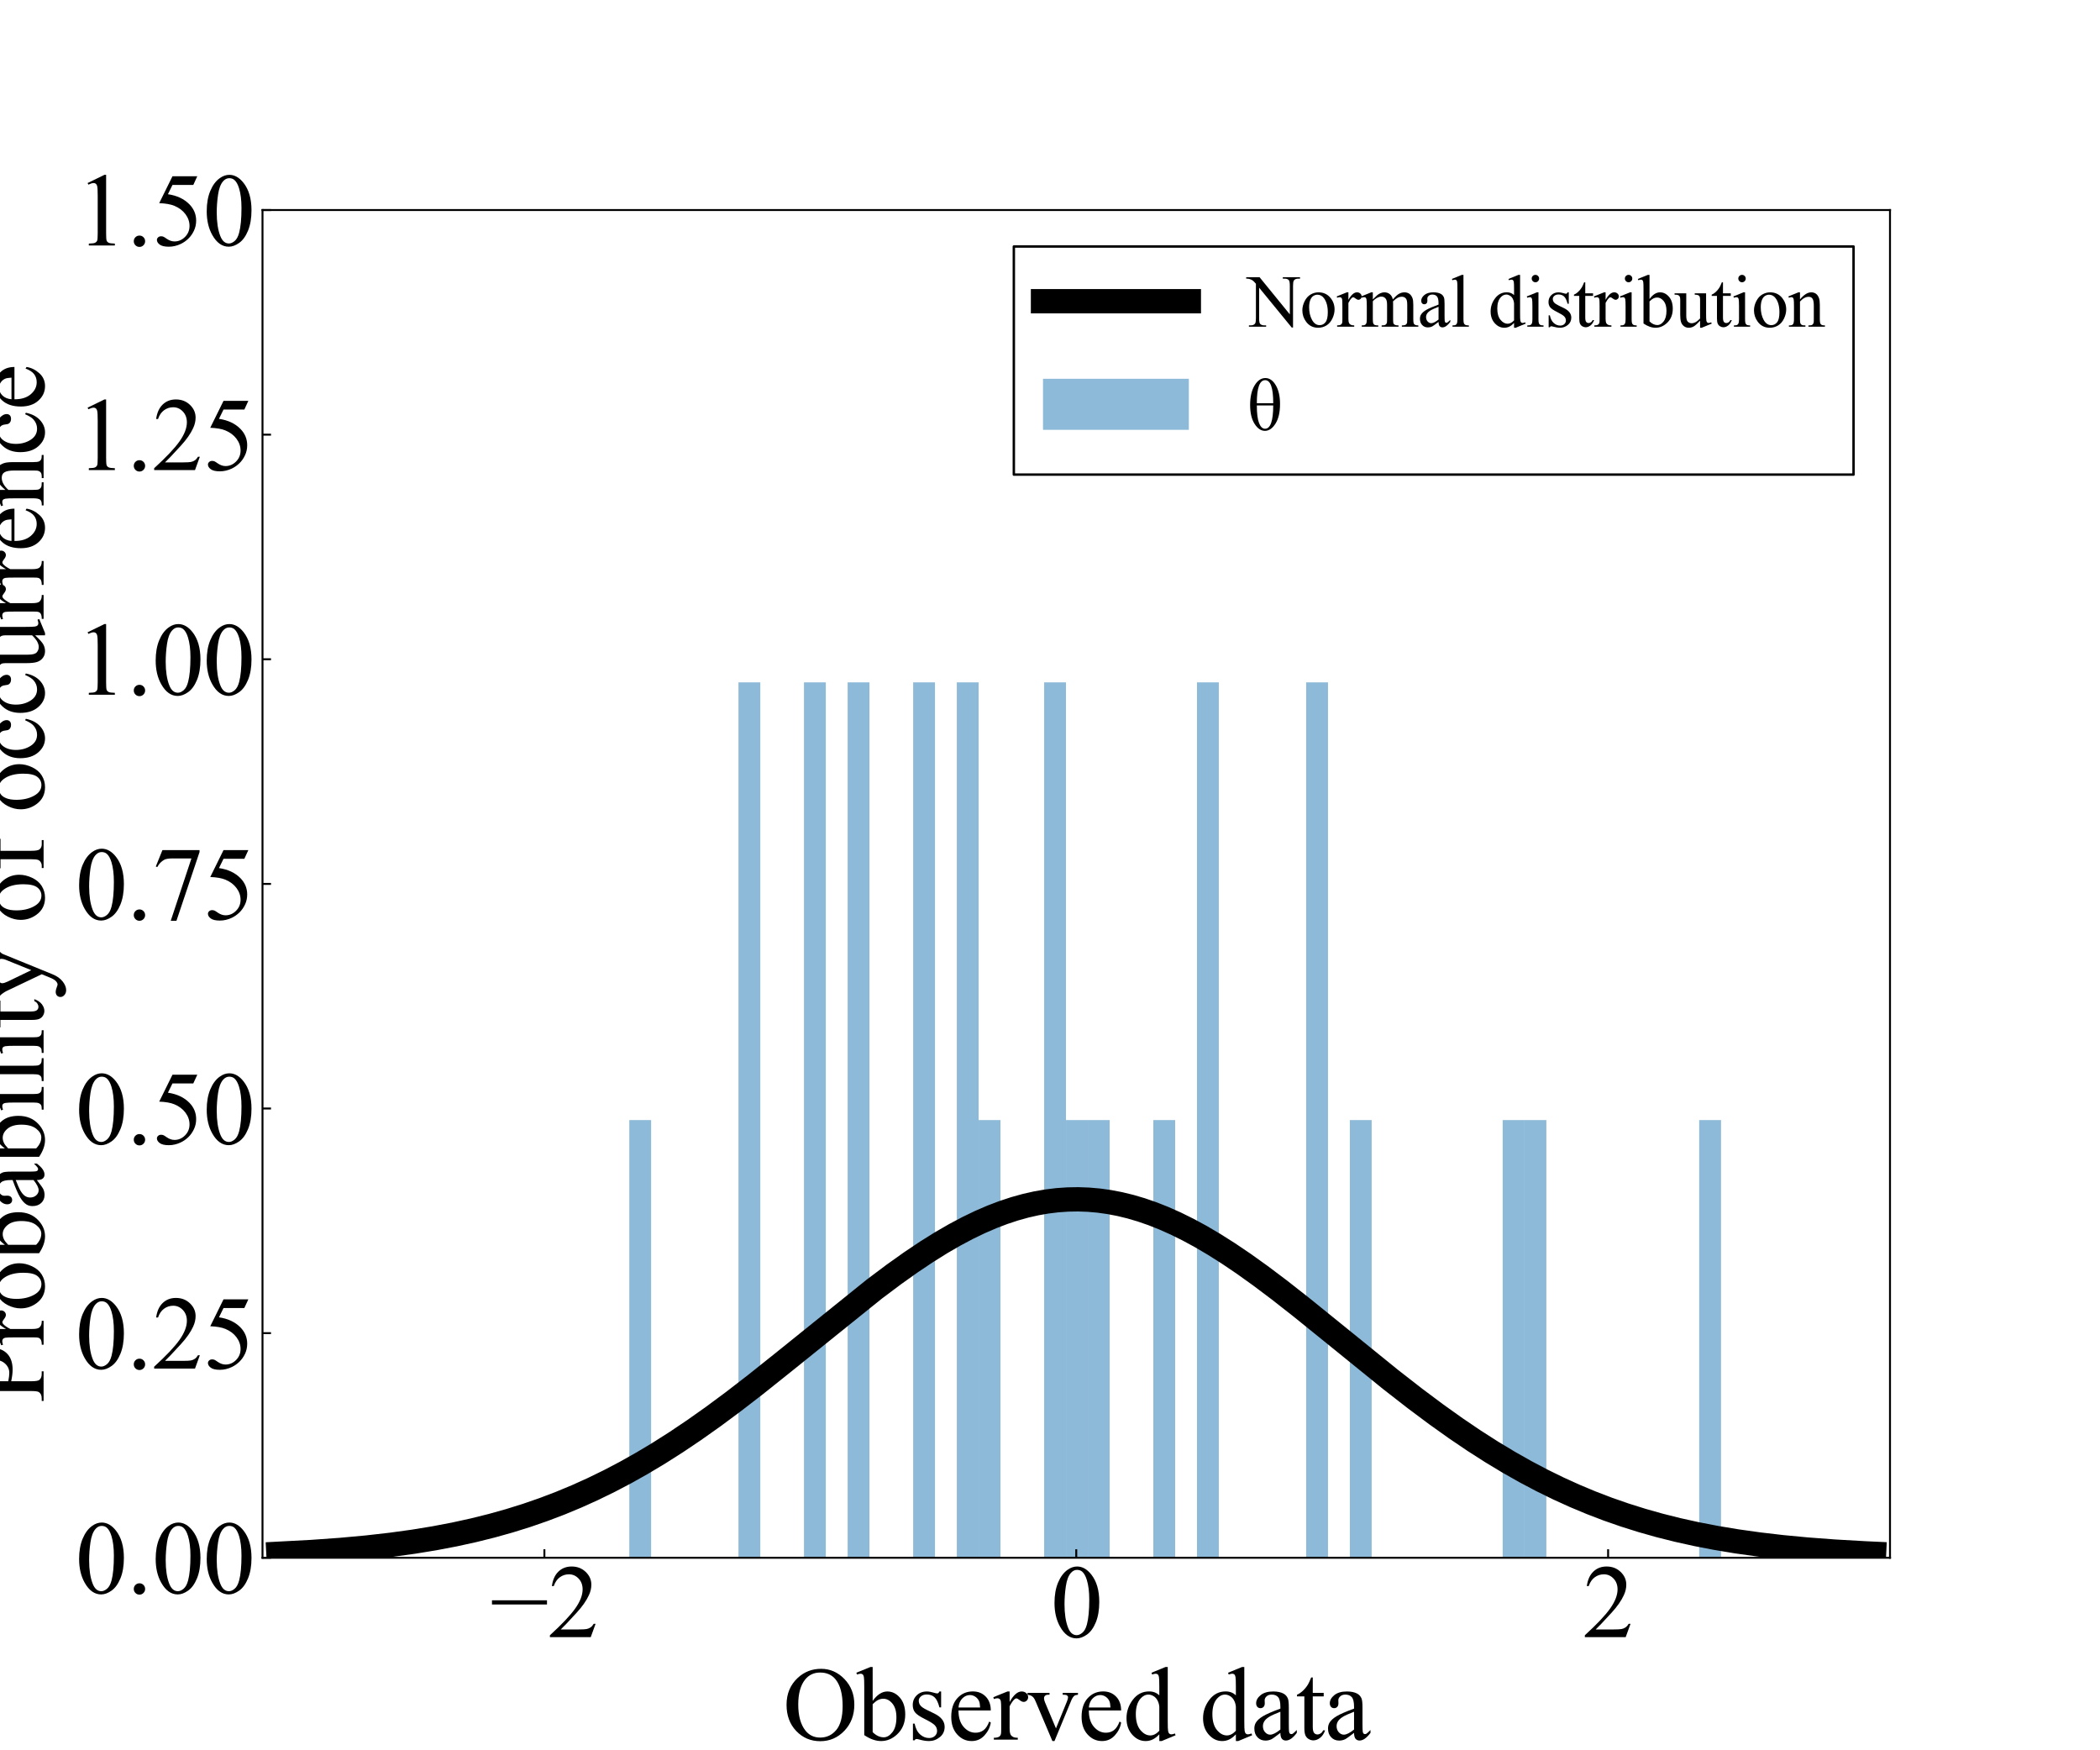 <?xml version="1.0" encoding="utf-8" standalone="no"?>
<!DOCTYPE svg PUBLIC "-//W3C//DTD SVG 1.1//EN"
  "http://www.w3.org/Graphics/SVG/1.1/DTD/svg11.dtd">
<svg xmlns:xlink="http://www.w3.org/1999/xlink" width="864pt" height="720pt" viewBox="0 0 864 720" xmlns="http://www.w3.org/2000/svg" version="1.1">
 <defs>
  <style type="text/css">*{stroke-linejoin: round; stroke-linecap: butt}</style>
 </defs>
 <g id="figure_1">
  <g id="patch_1">
   <path d="M 0 720 
L 864 720 
L 864 0 
L 0 0 
z
" style="fill: #ffffff"/>
  </g>
  <g id="axes_1">
   <g id="patch_2">
    <path d="M 108 640.8 
L 777.6 640.8 
L 777.6 86.4 
L 108 86.4 
z
" style="fill: #ffffff"/>
   </g>
   <g id="patch_3">
    <path d="M 258.908 640.8 
L 267.891 640.8 
L 267.891 460.743 
L 258.908 460.743 
z
" clip-path="url(#p2c2cb5a525)" style="fill: #1f77b4; opacity: 0.5"/>
   </g>
   <g id="patch_4">
    <path d="M 267.891 640.8 
L 276.875 640.8 
L 276.875 640.8 
L 267.891 640.8 
z
" clip-path="url(#p2c2cb5a525)" style="fill: #1f77b4; opacity: 0.5"/>
   </g>
   <g id="patch_5">
    <path d="M 276.875 640.8 
L 285.858 640.8 
L 285.858 640.8 
L 276.875 640.8 
z
" clip-path="url(#p2c2cb5a525)" style="fill: #1f77b4; opacity: 0.5"/>
   </g>
   <g id="patch_6">
    <path d="M 285.858 640.8 
L 294.842 640.8 
L 294.842 640.8 
L 285.858 640.8 
z
" clip-path="url(#p2c2cb5a525)" style="fill: #1f77b4; opacity: 0.5"/>
   </g>
   <g id="patch_7">
    <path d="M 294.842 640.8 
L 303.825 640.8 
L 303.825 640.8 
L 294.842 640.8 
z
" clip-path="url(#p2c2cb5a525)" style="fill: #1f77b4; opacity: 0.5"/>
   </g>
   <g id="patch_8">
    <path d="M 303.825 640.8 
L 312.809 640.8 
L 312.809 280.685 
L 303.825 280.685 
z
" clip-path="url(#p2c2cb5a525)" style="fill: #1f77b4; opacity: 0.5"/>
   </g>
   <g id="patch_9">
    <path d="M 312.809 640.8 
L 321.792 640.8 
L 321.792 640.8 
L 312.809 640.8 
z
" clip-path="url(#p2c2cb5a525)" style="fill: #1f77b4; opacity: 0.5"/>
   </g>
   <g id="patch_10">
    <path d="M 321.792 640.8 
L 330.776 640.8 
L 330.776 640.8 
L 321.792 640.8 
z
" clip-path="url(#p2c2cb5a525)" style="fill: #1f77b4; opacity: 0.5"/>
   </g>
   <g id="patch_11">
    <path d="M 330.776 640.8 
L 339.759 640.8 
L 339.759 280.685 
L 330.776 280.685 
z
" clip-path="url(#p2c2cb5a525)" style="fill: #1f77b4; opacity: 0.5"/>
   </g>
   <g id="patch_12">
    <path d="M 339.759 640.8 
L 348.742 640.8 
L 348.742 640.8 
L 339.759 640.8 
z
" clip-path="url(#p2c2cb5a525)" style="fill: #1f77b4; opacity: 0.5"/>
   </g>
   <g id="patch_13">
    <path d="M 348.742 640.8 
L 357.726 640.8 
L 357.726 280.685 
L 348.742 280.685 
z
" clip-path="url(#p2c2cb5a525)" style="fill: #1f77b4; opacity: 0.5"/>
   </g>
   <g id="patch_14">
    <path d="M 357.726 640.8 
L 366.709 640.8 
L 366.709 640.8 
L 357.726 640.8 
z
" clip-path="url(#p2c2cb5a525)" style="fill: #1f77b4; opacity: 0.5"/>
   </g>
   <g id="patch_15">
    <path d="M 366.709 640.8 
L 375.693 640.8 
L 375.693 640.8 
L 366.709 640.8 
z
" clip-path="url(#p2c2cb5a525)" style="fill: #1f77b4; opacity: 0.5"/>
   </g>
   <g id="patch_16">
    <path d="M 375.693 640.8 
L 384.676 640.8 
L 384.676 280.685 
L 375.693 280.685 
z
" clip-path="url(#p2c2cb5a525)" style="fill: #1f77b4; opacity: 0.5"/>
   </g>
   <g id="patch_17">
    <path d="M 384.676 640.8 
L 393.66 640.8 
L 393.66 640.8 
L 384.676 640.8 
z
" clip-path="url(#p2c2cb5a525)" style="fill: #1f77b4; opacity: 0.5"/>
   </g>
   <g id="patch_18">
    <path d="M 393.66 640.8 
L 402.643 640.8 
L 402.643 280.685 
L 393.66 280.685 
z
" clip-path="url(#p2c2cb5a525)" style="fill: #1f77b4; opacity: 0.5"/>
   </g>
   <g id="patch_19">
    <path d="M 402.643 640.8 
L 411.627 640.8 
L 411.627 460.743 
L 402.643 460.743 
z
" clip-path="url(#p2c2cb5a525)" style="fill: #1f77b4; opacity: 0.5"/>
   </g>
   <g id="patch_20">
    <path d="M 411.627 640.8 
L 420.61 640.8 
L 420.61 640.8 
L 411.627 640.8 
z
" clip-path="url(#p2c2cb5a525)" style="fill: #1f77b4; opacity: 0.5"/>
   </g>
   <g id="patch_21">
    <path d="M 420.61 640.8 
L 429.594 640.8 
L 429.594 640.8 
L 420.61 640.8 
z
" clip-path="url(#p2c2cb5a525)" style="fill: #1f77b4; opacity: 0.5"/>
   </g>
   <g id="patch_22">
    <path d="M 429.594 640.8 
L 438.577 640.8 
L 438.577 280.685 
L 429.594 280.685 
z
" clip-path="url(#p2c2cb5a525)" style="fill: #1f77b4; opacity: 0.5"/>
   </g>
   <g id="patch_23">
    <path d="M 438.577 640.8 
L 447.561 640.8 
L 447.561 460.743 
L 438.577 460.743 
z
" clip-path="url(#p2c2cb5a525)" style="fill: #1f77b4; opacity: 0.5"/>
   </g>
   <g id="patch_24">
    <path d="M 447.561 640.8 
L 456.544 640.8 
L 456.544 460.743 
L 447.561 460.743 
z
" clip-path="url(#p2c2cb5a525)" style="fill: #1f77b4; opacity: 0.5"/>
   </g>
   <g id="patch_25">
    <path d="M 456.544 640.8 
L 465.528 640.8 
L 465.528 640.8 
L 456.544 640.8 
z
" clip-path="url(#p2c2cb5a525)" style="fill: #1f77b4; opacity: 0.5"/>
   </g>
   <g id="patch_26">
    <path d="M 465.528 640.8 
L 474.511 640.8 
L 474.511 640.8 
L 465.528 640.8 
z
" clip-path="url(#p2c2cb5a525)" style="fill: #1f77b4; opacity: 0.5"/>
   </g>
   <g id="patch_27">
    <path d="M 474.511 640.8 
L 483.495 640.8 
L 483.495 460.743 
L 474.511 460.743 
z
" clip-path="url(#p2c2cb5a525)" style="fill: #1f77b4; opacity: 0.5"/>
   </g>
   <g id="patch_28">
    <path d="M 483.495 640.8 
L 492.478 640.8 
L 492.478 640.8 
L 483.495 640.8 
z
" clip-path="url(#p2c2cb5a525)" style="fill: #1f77b4; opacity: 0.5"/>
   </g>
   <g id="patch_29">
    <path d="M 492.478 640.8 
L 501.462 640.8 
L 501.462 280.685 
L 492.478 280.685 
z
" clip-path="url(#p2c2cb5a525)" style="fill: #1f77b4; opacity: 0.5"/>
   </g>
   <g id="patch_30">
    <path d="M 501.462 640.8 
L 510.445 640.8 
L 510.445 640.8 
L 501.462 640.8 
z
" clip-path="url(#p2c2cb5a525)" style="fill: #1f77b4; opacity: 0.5"/>
   </g>
   <g id="patch_31">
    <path d="M 510.445 640.8 
L 519.429 640.8 
L 519.429 640.8 
L 510.445 640.8 
z
" clip-path="url(#p2c2cb5a525)" style="fill: #1f77b4; opacity: 0.5"/>
   </g>
   <g id="patch_32">
    <path d="M 519.429 640.8 
L 528.412 640.8 
L 528.412 640.8 
L 519.429 640.8 
z
" clip-path="url(#p2c2cb5a525)" style="fill: #1f77b4; opacity: 0.5"/>
   </g>
   <g id="patch_33">
    <path d="M 528.412 640.8 
L 537.396 640.8 
L 537.396 640.8 
L 528.412 640.8 
z
" clip-path="url(#p2c2cb5a525)" style="fill: #1f77b4; opacity: 0.5"/>
   </g>
   <g id="patch_34">
    <path d="M 537.396 640.8 
L 546.379 640.8 
L 546.379 280.685 
L 537.396 280.685 
z
" clip-path="url(#p2c2cb5a525)" style="fill: #1f77b4; opacity: 0.5"/>
   </g>
   <g id="patch_35">
    <path d="M 546.379 640.8 
L 555.363 640.8 
L 555.363 640.8 
L 546.379 640.8 
z
" clip-path="url(#p2c2cb5a525)" style="fill: #1f77b4; opacity: 0.5"/>
   </g>
   <g id="patch_36">
    <path d="M 555.363 640.8 
L 564.346 640.8 
L 564.346 460.743 
L 555.363 460.743 
z
" clip-path="url(#p2c2cb5a525)" style="fill: #1f77b4; opacity: 0.5"/>
   </g>
   <g id="patch_37">
    <path d="M 564.346 640.8 
L 573.33 640.8 
L 573.33 640.8 
L 564.346 640.8 
z
" clip-path="url(#p2c2cb5a525)" style="fill: #1f77b4; opacity: 0.5"/>
   </g>
   <g id="patch_38">
    <path d="M 573.33 640.8 
L 582.313 640.8 
L 582.313 640.8 
L 573.33 640.8 
z
" clip-path="url(#p2c2cb5a525)" style="fill: #1f77b4; opacity: 0.5"/>
   </g>
   <g id="patch_39">
    <path d="M 582.313 640.8 
L 591.297 640.8 
L 591.297 640.8 
L 582.313 640.8 
z
" clip-path="url(#p2c2cb5a525)" style="fill: #1f77b4; opacity: 0.5"/>
   </g>
   <g id="patch_40">
    <path d="M 591.297 640.8 
L 600.28 640.8 
L 600.28 640.8 
L 591.297 640.8 
z
" clip-path="url(#p2c2cb5a525)" style="fill: #1f77b4; opacity: 0.5"/>
   </g>
   <g id="patch_41">
    <path d="M 600.28 640.8 
L 609.264 640.8 
L 609.264 640.8 
L 600.28 640.8 
z
" clip-path="url(#p2c2cb5a525)" style="fill: #1f77b4; opacity: 0.5"/>
   </g>
   <g id="patch_42">
    <path d="M 609.264 640.8 
L 618.247 640.8 
L 618.247 640.8 
L 609.264 640.8 
z
" clip-path="url(#p2c2cb5a525)" style="fill: #1f77b4; opacity: 0.5"/>
   </g>
   <g id="patch_43">
    <path d="M 618.247 640.8 
L 627.231 640.8 
L 627.231 460.743 
L 618.247 460.743 
z
" clip-path="url(#p2c2cb5a525)" style="fill: #1f77b4; opacity: 0.5"/>
   </g>
   <g id="patch_44">
    <path d="M 627.231 640.8 
L 636.214 640.8 
L 636.214 460.743 
L 627.231 460.743 
z
" clip-path="url(#p2c2cb5a525)" style="fill: #1f77b4; opacity: 0.5"/>
   </g>
   <g id="patch_45">
    <path d="M 636.214 640.8 
L 645.198 640.8 
L 645.198 640.8 
L 636.214 640.8 
z
" clip-path="url(#p2c2cb5a525)" style="fill: #1f77b4; opacity: 0.5"/>
   </g>
   <g id="patch_46">
    <path d="M 645.198 640.8 
L 654.181 640.8 
L 654.181 640.8 
L 645.198 640.8 
z
" clip-path="url(#p2c2cb5a525)" style="fill: #1f77b4; opacity: 0.5"/>
   </g>
   <g id="patch_47">
    <path d="M 654.181 640.8 
L 663.165 640.8 
L 663.165 640.8 
L 654.181 640.8 
z
" clip-path="url(#p2c2cb5a525)" style="fill: #1f77b4; opacity: 0.5"/>
   </g>
   <g id="patch_48">
    <path d="M 663.165 640.8 
L 672.148 640.8 
L 672.148 640.8 
L 663.165 640.8 
z
" clip-path="url(#p2c2cb5a525)" style="fill: #1f77b4; opacity: 0.5"/>
   </g>
   <g id="patch_49">
    <path d="M 672.148 640.8 
L 681.132 640.8 
L 681.132 640.8 
L 672.148 640.8 
z
" clip-path="url(#p2c2cb5a525)" style="fill: #1f77b4; opacity: 0.5"/>
   </g>
   <g id="patch_50">
    <path d="M 681.132 640.8 
L 690.115 640.8 
L 690.115 640.8 
L 681.132 640.8 
z
" clip-path="url(#p2c2cb5a525)" style="fill: #1f77b4; opacity: 0.5"/>
   </g>
   <g id="patch_51">
    <path d="M 690.115 640.8 
L 699.099 640.8 
L 699.099 640.8 
L 690.115 640.8 
z
" clip-path="url(#p2c2cb5a525)" style="fill: #1f77b4; opacity: 0.5"/>
   </g>
   <g id="patch_52">
    <path d="M 699.099 640.8 
L 708.082 640.8 
L 708.082 460.743 
L 699.099 460.743 
z
" clip-path="url(#p2c2cb5a525)" style="fill: #1f77b4; opacity: 0.5"/>
   </g>
   <g id="matplotlib.axis_1">
    <g id="xtick_1">
     <g id="line2d_1">
      <defs>
       <path id="m0dec88f828" d="M 0 0 
L 0 -3.5 
" style="stroke: #000000; stroke-width: 0.8"/>
      </defs>
      <g>
       <use xlink:href="#m0dec88f828" x="223.976" y="640.8" style="stroke: #000000; stroke-width: 0.8"/>
      </g>
     </g>
     <g id="text_1">
      <!-- −2 -->
      <g transform="translate(201.634 673.464)scale(0.42 -0.42)">
       <defs>
        <path id="TimesNewRomanPSMT-2212" d="M 3484 2000 
L 116 2000 
L 116 2256 
L 3484 2256 
L 3484 2000 
z
" transform="scale(0.016)"/>
        <path id="TimesNewRomanPSMT-32" d="M 2934 816 
L 2638 0 
L 138 0 
L 138 116 
Q 1241 1122 1691 1759 
Q 2141 2397 2141 2925 
Q 2141 3328 1894 3587 
Q 1647 3847 1303 3847 
Q 991 3847 742 3664 
Q 494 3481 375 3128 
L 259 3128 
Q 338 3706 661 4015 
Q 984 4325 1469 4325 
Q 1984 4325 2329 3994 
Q 2675 3663 2675 3213 
Q 2675 2891 2525 2569 
Q 2294 2063 1775 1497 
Q 997 647 803 472 
L 1909 472 
Q 2247 472 2383 497 
Q 2519 522 2628 598 
Q 2738 675 2819 816 
L 2934 816 
z
" transform="scale(0.016)"/>
       </defs>
       <use xlink:href="#TimesNewRomanPSMT-2212"/>
       <use xlink:href="#TimesNewRomanPSMT-32" x="56.396"/>
      </g>
     </g>
    </g>
    <g id="xtick_2">
     <g id="line2d_2">
      <g>
       <use xlink:href="#m0dec88f828" x="442.8" y="640.8" style="stroke: #000000; stroke-width: 0.8"/>
      </g>
     </g>
     <g id="text_2">
      <!-- 0 -->
      <g transform="translate(432.3 673.464)scale(0.42 -0.42)">
       <defs>
        <path id="TimesNewRomanPSMT-30" d="M 231 2094 
Q 231 2819 450 3342 
Q 669 3866 1031 4122 
Q 1313 4325 1613 4325 
Q 2100 4325 2488 3828 
Q 2972 3213 2972 2159 
Q 2972 1422 2759 906 
Q 2547 391 2217 158 
Q 1888 -75 1581 -75 
Q 975 -75 572 641 
Q 231 1244 231 2094 
z
M 844 2016 
Q 844 1141 1059 588 
Q 1238 122 1591 122 
Q 1759 122 1940 273 
Q 2122 425 2216 781 
Q 2359 1319 2359 2297 
Q 2359 3022 2209 3506 
Q 2097 3866 1919 4016 
Q 1791 4119 1609 4119 
Q 1397 4119 1231 3928 
Q 1006 3669 925 3112 
Q 844 2556 844 2016 
z
" transform="scale(0.016)"/>
       </defs>
       <use xlink:href="#TimesNewRomanPSMT-30"/>
      </g>
     </g>
    </g>
    <g id="xtick_3">
     <g id="line2d_3">
      <g>
       <use xlink:href="#m0dec88f828" x="661.624" y="640.8" style="stroke: #000000; stroke-width: 0.8"/>
      </g>
     </g>
     <g id="text_3">
      <!-- 2 -->
      <g transform="translate(651.124 673.464)scale(0.42 -0.42)">
       <use xlink:href="#TimesNewRomanPSMT-32"/>
      </g>
     </g>
    </g>
    <g id="text_4">
     <!-- Observed data -->
     <g transform="translate(322.096 715.612)scale(0.42 -0.42)">
      <defs>
       <path id="TimesNewRomanPSMT-4f" d="M 2341 4334 
Q 3166 4334 3770 3707 
Q 4375 3081 4375 2144 
Q 4375 1178 3765 540 
Q 3156 -97 2291 -97 
Q 1416 -97 820 525 
Q 225 1147 225 2134 
Q 225 3144 913 3781 
Q 1509 4334 2341 4334 
z
M 2281 4106 
Q 1713 4106 1369 3684 
Q 941 3159 941 2147 
Q 941 1109 1384 550 
Q 1725 125 2284 125 
Q 2881 125 3270 590 
Q 3659 1056 3659 2059 
Q 3659 3147 3231 3681 
Q 2888 4106 2281 4106 
z
" transform="scale(0.016)"/>
       <path id="TimesNewRomanPSMT-62" d="M 984 2369 
Q 1400 2947 1881 2947 
Q 2322 2947 2650 2570 
Q 2978 2194 2978 1541 
Q 2978 778 2472 313 
Q 2038 -88 1503 -88 
Q 1253 -88 995 3 
Q 738 94 469 275 
L 469 3241 
Q 469 3728 445 3840 
Q 422 3953 372 3993 
Q 322 4034 247 4034 
Q 159 4034 28 3984 
L -16 4094 
L 844 4444 
L 984 4444 
L 984 2369 
z
M 984 2169 
L 984 456 
Q 1144 300 1314 220 
Q 1484 141 1663 141 
Q 1947 141 2192 453 
Q 2438 766 2438 1363 
Q 2438 1913 2192 2208 
Q 1947 2503 1634 2503 
Q 1469 2503 1303 2419 
Q 1178 2356 984 2169 
z
" transform="scale(0.016)"/>
       <path id="TimesNewRomanPSMT-73" d="M 2050 2947 
L 2050 1972 
L 1947 1972 
Q 1828 2431 1642 2597 
Q 1456 2763 1169 2763 
Q 950 2763 815 2647 
Q 681 2531 681 2391 
Q 681 2216 781 2091 
Q 878 1963 1175 1819 
L 1631 1597 
Q 2266 1288 2266 781 
Q 2266 391 1970 151 
Q 1675 -88 1309 -88 
Q 1047 -88 709 6 
Q 606 38 541 38 
Q 469 38 428 -44 
L 325 -44 
L 325 978 
L 428 978 
Q 516 541 762 319 
Q 1009 97 1316 97 
Q 1531 97 1667 223 
Q 1803 350 1803 528 
Q 1803 744 1651 891 
Q 1500 1038 1047 1263 
Q 594 1488 453 1669 
Q 313 1847 313 2119 
Q 313 2472 555 2709 
Q 797 2947 1181 2947 
Q 1350 2947 1591 2875 
Q 1750 2828 1803 2828 
Q 1853 2828 1881 2850 
Q 1909 2872 1947 2947 
L 2050 2947 
z
" transform="scale(0.016)"/>
       <path id="TimesNewRomanPSMT-65" d="M 681 1784 
Q 678 1147 991 784 
Q 1303 422 1725 422 
Q 2006 422 2214 576 
Q 2422 731 2563 1106 
L 2659 1044 
Q 2594 616 2278 264 
Q 1963 -88 1488 -88 
Q 972 -88 605 314 
Q 238 716 238 1394 
Q 238 2128 614 2539 
Q 991 2950 1559 2950 
Q 2041 2950 2350 2633 
Q 2659 2316 2659 1784 
L 681 1784 
z
M 681 1966 
L 2006 1966 
Q 1991 2241 1941 2353 
Q 1863 2528 1708 2628 
Q 1553 2728 1384 2728 
Q 1125 2728 920 2526 
Q 716 2325 681 1966 
z
" transform="scale(0.016)"/>
       <path id="TimesNewRomanPSMT-72" d="M 1038 2947 
L 1038 2303 
Q 1397 2947 1775 2947 
Q 1947 2947 2059 2842 
Q 2172 2738 2172 2600 
Q 2172 2478 2090 2393 
Q 2009 2309 1897 2309 
Q 1788 2309 1652 2417 
Q 1516 2525 1450 2525 
Q 1394 2525 1328 2463 
Q 1188 2334 1038 2041 
L 1038 669 
Q 1038 431 1097 309 
Q 1138 225 1241 169 
Q 1344 113 1538 113 
L 1538 0 
L 72 0 
L 72 113 
Q 291 113 397 181 
Q 475 231 506 341 
Q 522 394 522 644 
L 522 1753 
Q 522 2253 501 2348 
Q 481 2444 426 2487 
Q 372 2531 291 2531 
Q 194 2531 72 2484 
L 41 2597 
L 906 2947 
L 1038 2947 
z
" transform="scale(0.016)"/>
       <path id="TimesNewRomanPSMT-76" d="M 53 2863 
L 1400 2863 
L 1400 2747 
L 1313 2747 
Q 1191 2747 1127 2687 
Q 1063 2628 1063 2528 
Q 1063 2419 1128 2269 
L 1794 688 
L 2463 2328 
Q 2534 2503 2534 2594 
Q 2534 2638 2509 2666 
Q 2475 2713 2422 2730 
Q 2369 2747 2206 2747 
L 2206 2863 
L 3141 2863 
L 3141 2747 
Q 2978 2734 2916 2681 
Q 2806 2588 2719 2369 
L 1703 -88 
L 1575 -88 
L 553 2328 
Q 484 2497 421 2570 
Q 359 2644 263 2694 
Q 209 2722 53 2747 
L 53 2863 
z
" transform="scale(0.016)"/>
       <path id="TimesNewRomanPSMT-64" d="M 2222 322 
Q 2013 103 1813 7 
Q 1613 -88 1381 -88 
Q 913 -88 563 304 
Q 213 697 213 1313 
Q 213 1928 600 2439 
Q 988 2950 1597 2950 
Q 1975 2950 2222 2709 
L 2222 3238 
Q 2222 3728 2198 3840 
Q 2175 3953 2125 3993 
Q 2075 4034 2000 4034 
Q 1919 4034 1784 3984 
L 1744 4094 
L 2597 4444 
L 2738 4444 
L 2738 1134 
Q 2738 631 2761 520 
Q 2784 409 2836 365 
Q 2888 322 2956 322 
Q 3041 322 3181 375 
L 3216 266 
L 2366 -88 
L 2222 -88 
L 2222 322 
z
M 2222 541 
L 2222 2016 
Q 2203 2228 2109 2403 
Q 2016 2578 1861 2667 
Q 1706 2756 1559 2756 
Q 1284 2756 1069 2509 
Q 784 2184 784 1559 
Q 784 928 1059 592 
Q 1334 256 1672 256 
Q 1956 256 2222 541 
z
" transform="scale(0.016)"/>
       <path id="TimesNewRomanPSMT-20" transform="scale(0.016)"/>
       <path id="TimesNewRomanPSMT-61" d="M 1822 413 
Q 1381 72 1269 19 
Q 1100 -59 909 -59 
Q 613 -59 420 144 
Q 228 347 228 678 
Q 228 888 322 1041 
Q 450 1253 767 1440 
Q 1084 1628 1822 1897 
L 1822 2009 
Q 1822 2438 1686 2597 
Q 1550 2756 1291 2756 
Q 1094 2756 978 2650 
Q 859 2544 859 2406 
L 866 2225 
Q 866 2081 792 2003 
Q 719 1925 600 1925 
Q 484 1925 411 2006 
Q 338 2088 338 2228 
Q 338 2497 613 2722 
Q 888 2947 1384 2947 
Q 1766 2947 2009 2819 
Q 2194 2722 2281 2516 
Q 2338 2381 2338 1966 
L 2338 994 
Q 2338 584 2353 492 
Q 2369 400 2405 369 
Q 2441 338 2488 338 
Q 2538 338 2575 359 
Q 2641 400 2828 588 
L 2828 413 
Q 2478 -56 2159 -56 
Q 2006 -56 1915 50 
Q 1825 156 1822 413 
z
M 1822 616 
L 1822 1706 
Q 1350 1519 1213 1441 
Q 966 1303 859 1153 
Q 753 1003 753 825 
Q 753 600 887 451 
Q 1022 303 1197 303 
Q 1434 303 1822 616 
z
" transform="scale(0.016)"/>
       <path id="TimesNewRomanPSMT-74" d="M 1031 3803 
L 1031 2863 
L 1700 2863 
L 1700 2644 
L 1031 2644 
L 1031 788 
Q 1031 509 1111 412 
Q 1191 316 1316 316 
Q 1419 316 1516 380 
Q 1613 444 1666 569 
L 1788 569 
Q 1678 263 1478 108 
Q 1278 -47 1066 -47 
Q 922 -47 784 33 
Q 647 113 581 261 
Q 516 409 516 719 
L 516 2644 
L 63 2644 
L 63 2747 
Q 234 2816 414 2980 
Q 594 3144 734 3369 
Q 806 3488 934 3803 
L 1031 3803 
z
" transform="scale(0.016)"/>
      </defs>
      <use xlink:href="#TimesNewRomanPSMT-4f"/>
      <use xlink:href="#TimesNewRomanPSMT-62" x="72.217"/>
      <use xlink:href="#TimesNewRomanPSMT-73" x="122.217"/>
      <use xlink:href="#TimesNewRomanPSMT-65" x="161.133"/>
      <use xlink:href="#TimesNewRomanPSMT-72" x="205.518"/>
      <use xlink:href="#TimesNewRomanPSMT-76" x="238.818"/>
      <use xlink:href="#TimesNewRomanPSMT-65" x="288.818"/>
      <use xlink:href="#TimesNewRomanPSMT-64" x="333.203"/>
      <use xlink:href="#TimesNewRomanPSMT-20" x="383.203"/>
      <use xlink:href="#TimesNewRomanPSMT-64" x="408.203"/>
      <use xlink:href="#TimesNewRomanPSMT-61" x="458.203"/>
      <use xlink:href="#TimesNewRomanPSMT-74" x="502.588"/>
      <use xlink:href="#TimesNewRomanPSMT-61" x="530.371"/>
     </g>
    </g>
   </g>
   <g id="matplotlib.axis_2">
    <g id="ytick_1">
     <g id="line2d_4">
      <defs>
       <path id="m74254e39b0" d="M 0 0 
L 3.5 0 
" style="stroke: #000000; stroke-width: 0.8"/>
      </defs>
      <g>
       <use xlink:href="#m74254e39b0" x="108" y="640.8" style="stroke: #000000; stroke-width: 0.8"/>
      </g>
     </g>
     <g id="text_5">
      <!-- 0.00 -->
      <g transform="translate(31 655.382)scale(0.42 -0.42)">
       <defs>
        <path id="TimesNewRomanPSMT-2e" d="M 800 606 
Q 947 606 1047 504 
Q 1147 403 1147 259 
Q 1147 116 1045 14 
Q 944 -88 800 -88 
Q 656 -88 554 14 
Q 453 116 453 259 
Q 453 406 554 506 
Q 656 606 800 606 
z
" transform="scale(0.016)"/>
       </defs>
       <use xlink:href="#TimesNewRomanPSMT-30"/>
       <use xlink:href="#TimesNewRomanPSMT-2e" x="50"/>
       <use xlink:href="#TimesNewRomanPSMT-30" x="75"/>
       <use xlink:href="#TimesNewRomanPSMT-30" x="125"/>
      </g>
     </g>
    </g>
    <g id="ytick_2">
     <g id="line2d_5">
      <g>
       <use xlink:href="#m74254e39b0" x="108" y="548.4" style="stroke: #000000; stroke-width: 0.8"/>
      </g>
     </g>
     <g id="text_6">
      <!-- 0.25 -->
      <g transform="translate(31 562.982)scale(0.42 -0.42)">
       <defs>
        <path id="TimesNewRomanPSMT-35" d="M 2778 4238 
L 2534 3706 
L 1259 3706 
L 981 3138 
Q 1809 3016 2294 2522 
Q 2709 2097 2709 1522 
Q 2709 1188 2573 903 
Q 2438 619 2231 419 
Q 2025 219 1772 97 
Q 1413 -75 1034 -75 
Q 653 -75 479 54 
Q 306 184 306 341 
Q 306 428 378 495 
Q 450 563 559 563 
Q 641 563 702 538 
Q 763 513 909 409 
Q 1144 247 1384 247 
Q 1750 247 2026 523 
Q 2303 800 2303 1197 
Q 2303 1581 2056 1914 
Q 1809 2247 1375 2428 
Q 1034 2569 447 2591 
L 1259 4238 
L 2778 4238 
z
" transform="scale(0.016)"/>
       </defs>
       <use xlink:href="#TimesNewRomanPSMT-30"/>
       <use xlink:href="#TimesNewRomanPSMT-2e" x="50"/>
       <use xlink:href="#TimesNewRomanPSMT-32" x="75"/>
       <use xlink:href="#TimesNewRomanPSMT-35" x="125"/>
      </g>
     </g>
    </g>
    <g id="ytick_3">
     <g id="line2d_6">
      <g>
       <use xlink:href="#m74254e39b0" x="108" y="456" style="stroke: #000000; stroke-width: 0.8"/>
      </g>
     </g>
     <g id="text_7">
      <!-- 0.50 -->
      <g transform="translate(31 470.582)scale(0.42 -0.42)">
       <use xlink:href="#TimesNewRomanPSMT-30"/>
       <use xlink:href="#TimesNewRomanPSMT-2e" x="50"/>
       <use xlink:href="#TimesNewRomanPSMT-35" x="75"/>
       <use xlink:href="#TimesNewRomanPSMT-30" x="125"/>
      </g>
     </g>
    </g>
    <g id="ytick_4">
     <g id="line2d_7">
      <g>
       <use xlink:href="#m74254e39b0" x="108" y="363.6" style="stroke: #000000; stroke-width: 0.8"/>
      </g>
     </g>
     <g id="text_8">
      <!-- 0.75 -->
      <g transform="translate(31 378.182)scale(0.42 -0.42)">
       <defs>
        <path id="TimesNewRomanPSMT-37" d="M 644 4238 
L 2916 4238 
L 2916 4119 
L 1503 -88 
L 1153 -88 
L 2419 3728 
L 1253 3728 
Q 900 3728 750 3644 
Q 488 3500 328 3200 
L 238 3234 
L 644 4238 
z
" transform="scale(0.016)"/>
       </defs>
       <use xlink:href="#TimesNewRomanPSMT-30"/>
       <use xlink:href="#TimesNewRomanPSMT-2e" x="50"/>
       <use xlink:href="#TimesNewRomanPSMT-37" x="75"/>
       <use xlink:href="#TimesNewRomanPSMT-35" x="125"/>
      </g>
     </g>
    </g>
    <g id="ytick_5">
     <g id="line2d_8">
      <g>
       <use xlink:href="#m74254e39b0" x="108" y="271.2" style="stroke: #000000; stroke-width: 0.8"/>
      </g>
     </g>
     <g id="text_9">
      <!-- 1.00 -->
      <g transform="translate(31 285.782)scale(0.42 -0.42)">
       <defs>
        <path id="TimesNewRomanPSMT-31" d="M 750 3822 
L 1781 4325 
L 1884 4325 
L 1884 747 
Q 1884 391 1914 303 
Q 1944 216 2037 169 
Q 2131 122 2419 116 
L 2419 0 
L 825 0 
L 825 116 
Q 1125 122 1212 167 
Q 1300 213 1334 289 
Q 1369 366 1369 747 
L 1369 3034 
Q 1369 3497 1338 3628 
Q 1316 3728 1258 3775 
Q 1200 3822 1119 3822 
Q 1003 3822 797 3725 
L 750 3822 
z
" transform="scale(0.016)"/>
       </defs>
       <use xlink:href="#TimesNewRomanPSMT-31"/>
       <use xlink:href="#TimesNewRomanPSMT-2e" x="50"/>
       <use xlink:href="#TimesNewRomanPSMT-30" x="75"/>
       <use xlink:href="#TimesNewRomanPSMT-30" x="125"/>
      </g>
     </g>
    </g>
    <g id="ytick_6">
     <g id="line2d_9">
      <g>
       <use xlink:href="#m74254e39b0" x="108" y="178.8" style="stroke: #000000; stroke-width: 0.8"/>
      </g>
     </g>
     <g id="text_10">
      <!-- 1.25 -->
      <g transform="translate(31 193.382)scale(0.42 -0.42)">
       <use xlink:href="#TimesNewRomanPSMT-31"/>
       <use xlink:href="#TimesNewRomanPSMT-2e" x="50"/>
       <use xlink:href="#TimesNewRomanPSMT-32" x="75"/>
       <use xlink:href="#TimesNewRomanPSMT-35" x="125"/>
      </g>
     </g>
    </g>
    <g id="ytick_7">
     <g id="line2d_10">
      <g>
       <use xlink:href="#m74254e39b0" x="108" y="86.4" style="stroke: #000000; stroke-width: 0.8"/>
      </g>
     </g>
     <g id="text_11">
      <!-- 1.50 -->
      <g transform="translate(31 100.982)scale(0.42 -0.42)">
       <use xlink:href="#TimesNewRomanPSMT-31"/>
       <use xlink:href="#TimesNewRomanPSMT-2e" x="50"/>
       <use xlink:href="#TimesNewRomanPSMT-35" x="75"/>
       <use xlink:href="#TimesNewRomanPSMT-30" x="125"/>
      </g>
     </g>
    </g>
    <g id="text_12">
     <!-- Probability of occurrence -->
     <g transform="translate(17.937 577.016)rotate(-90)scale(0.42 -0.42)">
      <defs>
       <path id="TimesNewRomanPSMT-50" d="M 1313 1984 
L 1313 750 
Q 1313 350 1400 253 
Q 1519 116 1759 116 
L 1922 116 
L 1922 0 
L 106 0 
L 106 116 
L 266 116 
Q 534 116 650 291 
Q 713 388 713 750 
L 713 3488 
Q 713 3888 628 3984 
Q 506 4122 266 4122 
L 106 4122 
L 106 4238 
L 1659 4238 
Q 2228 4238 2556 4120 
Q 2884 4003 3109 3725 
Q 3334 3447 3334 3066 
Q 3334 2547 2992 2222 
Q 2650 1897 2025 1897 
Q 1872 1897 1694 1919 
Q 1516 1941 1313 1984 
z
M 1313 2163 
Q 1478 2131 1606 2115 
Q 1734 2100 1825 2100 
Q 2150 2100 2386 2351 
Q 2622 2603 2622 3003 
Q 2622 3278 2509 3514 
Q 2397 3750 2190 3867 
Q 1984 3984 1722 3984 
Q 1563 3984 1313 3925 
L 1313 2163 
z
" transform="scale(0.016)"/>
       <path id="TimesNewRomanPSMT-6f" d="M 1600 2947 
Q 2250 2947 2644 2453 
Q 2978 2031 2978 1484 
Q 2978 1100 2793 706 
Q 2609 313 2286 112 
Q 1963 -88 1566 -88 
Q 919 -88 538 428 
Q 216 863 216 1403 
Q 216 1797 411 2186 
Q 606 2575 925 2761 
Q 1244 2947 1600 2947 
z
M 1503 2744 
Q 1338 2744 1170 2645 
Q 1003 2547 900 2300 
Q 797 2053 797 1666 
Q 797 1041 1045 587 
Q 1294 134 1700 134 
Q 2003 134 2200 384 
Q 2397 634 2397 1244 
Q 2397 2006 2069 2444 
Q 1847 2744 1503 2744 
z
" transform="scale(0.016)"/>
       <path id="TimesNewRomanPSMT-69" d="M 928 4444 
Q 1059 4444 1151 4351 
Q 1244 4259 1244 4128 
Q 1244 3997 1151 3903 
Q 1059 3809 928 3809 
Q 797 3809 703 3903 
Q 609 3997 609 4128 
Q 609 4259 701 4351 
Q 794 4444 928 4444 
z
M 1188 2947 
L 1188 647 
Q 1188 378 1227 289 
Q 1266 200 1342 156 
Q 1419 113 1622 113 
L 1622 0 
L 231 0 
L 231 113 
Q 441 113 512 153 
Q 584 194 626 287 
Q 669 381 669 647 
L 669 1750 
Q 669 2216 641 2353 
Q 619 2453 572 2492 
Q 525 2531 444 2531 
Q 356 2531 231 2484 
L 188 2597 
L 1050 2947 
L 1188 2947 
z
" transform="scale(0.016)"/>
       <path id="TimesNewRomanPSMT-6c" d="M 1184 4444 
L 1184 647 
Q 1184 378 1223 290 
Q 1263 203 1344 158 
Q 1425 113 1647 113 
L 1647 0 
L 244 0 
L 244 113 
Q 441 113 512 153 
Q 584 194 625 287 
Q 666 381 666 647 
L 666 3247 
Q 666 3731 644 3842 
Q 622 3953 573 3993 
Q 525 4034 450 4034 
Q 369 4034 244 3984 
L 191 4094 
L 1044 4444 
L 1184 4444 
z
" transform="scale(0.016)"/>
       <path id="TimesNewRomanPSMT-79" d="M 38 2863 
L 1372 2863 
L 1372 2747 
L 1306 2747 
Q 1166 2747 1095 2686 
Q 1025 2625 1025 2534 
Q 1025 2413 1128 2197 
L 1825 753 
L 2466 2334 
Q 2519 2463 2519 2588 
Q 2519 2644 2497 2672 
Q 2472 2706 2419 2726 
Q 2366 2747 2231 2747 
L 2231 2863 
L 3163 2863 
L 3163 2747 
Q 3047 2734 2984 2696 
Q 2922 2659 2847 2556 
Q 2819 2513 2741 2316 
L 1575 -541 
Q 1406 -956 1132 -1168 
Q 859 -1381 606 -1381 
Q 422 -1381 303 -1275 
Q 184 -1169 184 -1031 
Q 184 -900 270 -820 
Q 356 -741 506 -741 
Q 609 -741 788 -809 
Q 913 -856 944 -856 
Q 1038 -856 1148 -759 
Q 1259 -663 1372 -384 
L 1575 113 
L 547 2272 
Q 500 2369 397 2513 
Q 319 2622 269 2659 
Q 197 2709 38 2747 
L 38 2863 
z
" transform="scale(0.016)"/>
       <path id="TimesNewRomanPSMT-66" d="M 1319 2638 
L 1319 756 
Q 1319 356 1406 250 
Q 1522 113 1716 113 
L 1975 113 
L 1975 0 
L 266 0 
L 266 113 
L 394 113 
Q 519 113 622 175 
Q 725 238 764 344 
Q 803 450 803 756 
L 803 2638 
L 247 2638 
L 247 2863 
L 803 2863 
L 803 3050 
Q 803 3478 940 3775 
Q 1078 4072 1361 4255 
Q 1644 4438 1997 4438 
Q 2325 4438 2600 4225 
Q 2781 4084 2781 3909 
Q 2781 3816 2700 3733 
Q 2619 3650 2525 3650 
Q 2453 3650 2373 3701 
Q 2294 3753 2178 3923 
Q 2063 4094 1966 4153 
Q 1869 4213 1750 4213 
Q 1606 4213 1506 4136 
Q 1406 4059 1362 3898 
Q 1319 3738 1319 3069 
L 1319 2863 
L 2056 2863 
L 2056 2638 
L 1319 2638 
z
" transform="scale(0.016)"/>
       <path id="TimesNewRomanPSMT-63" d="M 2631 1088 
Q 2516 522 2178 217 
Q 1841 -88 1431 -88 
Q 944 -88 581 321 
Q 219 731 219 1428 
Q 219 2103 620 2525 
Q 1022 2947 1584 2947 
Q 2006 2947 2278 2723 
Q 2550 2500 2550 2259 
Q 2550 2141 2473 2067 
Q 2397 1994 2259 1994 
Q 2075 1994 1981 2113 
Q 1928 2178 1911 2362 
Q 1894 2547 1784 2644 
Q 1675 2738 1481 2738 
Q 1169 2738 978 2506 
Q 725 2200 725 1697 
Q 725 1184 976 792 
Q 1228 400 1656 400 
Q 1963 400 2206 609 
Q 2378 753 2541 1131 
L 2631 1088 
z
" transform="scale(0.016)"/>
       <path id="TimesNewRomanPSMT-75" d="M 2709 2863 
L 2709 1128 
Q 2709 631 2732 520 
Q 2756 409 2807 365 
Q 2859 322 2928 322 
Q 3025 322 3147 375 
L 3191 266 
L 2334 -88 
L 2194 -88 
L 2194 519 
Q 1825 119 1631 15 
Q 1438 -88 1222 -88 
Q 981 -88 804 51 
Q 628 191 559 409 
Q 491 628 491 1028 
L 491 2306 
Q 491 2509 447 2587 
Q 403 2666 317 2708 
Q 231 2750 6 2747 
L 6 2863 
L 1009 2863 
L 1009 947 
Q 1009 547 1148 422 
Q 1288 297 1484 297 
Q 1619 297 1789 381 
Q 1959 466 2194 703 
L 2194 2325 
Q 2194 2569 2105 2655 
Q 2016 2741 1734 2747 
L 1734 2863 
L 2709 2863 
z
" transform="scale(0.016)"/>
       <path id="TimesNewRomanPSMT-6e" d="M 1034 2341 
Q 1538 2947 1994 2947 
Q 2228 2947 2397 2830 
Q 2566 2713 2666 2444 
Q 2734 2256 2734 1869 
L 2734 647 
Q 2734 375 2778 278 
Q 2813 200 2889 156 
Q 2966 113 3172 113 
L 3172 0 
L 1756 0 
L 1756 113 
L 1816 113 
Q 2016 113 2095 173 
Q 2175 234 2206 353 
Q 2219 400 2219 647 
L 2219 1819 
Q 2219 2209 2117 2386 
Q 2016 2563 1775 2563 
Q 1403 2563 1034 2156 
L 1034 647 
Q 1034 356 1069 288 
Q 1113 197 1189 155 
Q 1266 113 1500 113 
L 1500 0 
L 84 0 
L 84 113 
L 147 113 
Q 366 113 442 223 
Q 519 334 519 647 
L 519 1709 
Q 519 2225 495 2337 
Q 472 2450 423 2490 
Q 375 2531 294 2531 
Q 206 2531 84 2484 
L 38 2597 
L 900 2947 
L 1034 2947 
L 1034 2341 
z
" transform="scale(0.016)"/>
      </defs>
      <use xlink:href="#TimesNewRomanPSMT-50"/>
      <use xlink:href="#TimesNewRomanPSMT-72" x="55.615"/>
      <use xlink:href="#TimesNewRomanPSMT-6f" x="88.916"/>
      <use xlink:href="#TimesNewRomanPSMT-62" x="138.916"/>
      <use xlink:href="#TimesNewRomanPSMT-61" x="188.916"/>
      <use xlink:href="#TimesNewRomanPSMT-62" x="233.301"/>
      <use xlink:href="#TimesNewRomanPSMT-69" x="283.301"/>
      <use xlink:href="#TimesNewRomanPSMT-6c" x="311.084"/>
      <use xlink:href="#TimesNewRomanPSMT-69" x="338.867"/>
      <use xlink:href="#TimesNewRomanPSMT-74" x="366.65"/>
      <use xlink:href="#TimesNewRomanPSMT-79" x="394.434"/>
      <use xlink:href="#TimesNewRomanPSMT-20" x="444.434"/>
      <use xlink:href="#TimesNewRomanPSMT-6f" x="469.434"/>
      <use xlink:href="#TimesNewRomanPSMT-66" x="519.434"/>
      <use xlink:href="#TimesNewRomanPSMT-20" x="552.734"/>
      <use xlink:href="#TimesNewRomanPSMT-6f" x="577.734"/>
      <use xlink:href="#TimesNewRomanPSMT-63" x="627.734"/>
      <use xlink:href="#TimesNewRomanPSMT-63" x="672.119"/>
      <use xlink:href="#TimesNewRomanPSMT-75" x="716.504"/>
      <use xlink:href="#TimesNewRomanPSMT-72" x="766.504"/>
      <use xlink:href="#TimesNewRomanPSMT-72" x="799.805"/>
      <use xlink:href="#TimesNewRomanPSMT-65" x="833.105"/>
      <use xlink:href="#TimesNewRomanPSMT-6e" x="877.49"/>
      <use xlink:href="#TimesNewRomanPSMT-63" x="927.49"/>
      <use xlink:href="#TimesNewRomanPSMT-65" x="971.875"/>
     </g>
    </g>
   </g>
   <g id="line2d_11">
    <path d="M 114.565 639.162 
L 128.155 638.441 
L 140.17 637.584 
L 151.002 636.591 
L 160.916 635.463 
L 170.108 634.197 
L 178.774 632.781 
L 186.981 631.216 
L 194.793 629.504 
L 202.344 627.623 
L 209.631 625.579 
L 216.722 623.362 
L 223.681 620.952 
L 230.509 618.354 
L 237.271 615.542 
L 243.968 612.518 
L 250.665 609.25 
L 257.427 605.7 
L 264.255 601.861 
L 271.149 597.73 
L 278.239 593.221 
L 285.592 588.278 
L 293.34 582.799 
L 301.612 576.672 
L 310.803 569.581 
L 321.833 560.778 
L 359.781 530.234 
L 367.791 524.231 
L 374.816 519.236 
L 381.25 514.93 
L 387.224 511.197 
L 392.805 507.968 
L 398.123 505.145 
L 403.178 502.709 
L 408.102 500.582 
L 412.829 498.78 
L 417.425 497.264 
L 421.955 496.003 
L 426.354 495.007 
L 430.687 494.252 
L 435.02 493.723 
L 439.288 493.427 
L 443.555 493.354 
L 447.823 493.506 
L 452.09 493.881 
L 456.357 494.479 
L 460.691 495.309 
L 465.089 496.379 
L 469.554 497.694 
L 474.15 499.281 
L 478.877 501.153 
L 483.735 503.318 
L 488.79 505.818 
L 494.043 508.667 
L 499.558 511.914 
L 505.401 515.614 
L 511.703 519.874 
L 518.597 524.808 
L 526.279 530.587 
L 535.404 537.741 
L 547.944 547.881 
L 572.105 567.458 
L 582.215 575.326 
L 590.947 581.845 
L 598.957 587.551 
L 606.507 592.661 
L 613.729 597.283 
L 620.754 601.517 
L 627.648 605.414 
L 634.41 608.983 
L 641.172 612.302 
L 647.935 615.371 
L 654.697 618.197 
L 661.525 620.809 
L 668.484 623.232 
L 675.575 625.462 
L 682.797 627.501 
L 690.281 629.38 
L 698.028 631.095 
L 706.104 632.652 
L 714.573 634.057 
L 723.568 635.321 
L 733.153 636.441 
L 743.526 637.426 
L 754.885 638.277 
L 767.556 638.999 
L 771.035 639.162 
L 771.035 639.162 
" clip-path="url(#p2c2cb5a525)" style="fill: none; stroke: #000000; stroke-width: 10; stroke-linecap: square"/>
   </g>
   <g id="patch_53">
    <path d="M 108 640.8 
L 108 86.4 
" style="fill: none; stroke: #000000; stroke-width: 0.8; stroke-linejoin: miter; stroke-linecap: square"/>
   </g>
   <g id="patch_54">
    <path d="M 777.6 640.8 
L 777.6 86.4 
" style="fill: none; stroke: #000000; stroke-width: 0.8; stroke-linejoin: miter; stroke-linecap: square"/>
   </g>
   <g id="patch_55">
    <path d="M 108 640.8 
L 777.6 640.8 
" style="fill: none; stroke: #000000; stroke-width: 0.8; stroke-linejoin: miter; stroke-linecap: square"/>
   </g>
   <g id="patch_56">
    <path d="M 108 86.4 
L 777.6 86.4 
" style="fill: none; stroke: #000000; stroke-width: 0.8; stroke-linejoin: miter; stroke-linecap: square"/>
   </g>
   <g id="legend_1">
    <g id="patch_57">
     <path d="M 417.122 195.234 
L 762.6 195.234 
L 762.6 101.4 
L 417.122 101.4 
z
" style="fill: #ffffff; stroke: #000000; stroke-linejoin: miter"/>
    </g>
    <g id="line2d_12">
     <path d="M 429.122 123.9 
L 459.122 123.9 
L 489.122 123.9 
" style="fill: none; stroke: #000000; stroke-width: 10; stroke-linecap: square"/>
    </g>
    <g id="text_13">
     <!-- Normal distribution -->
     <g transform="translate(513.122 134.4)scale(0.3 -0.3)">
      <defs>
       <path id="TimesNewRomanPSMT-4e" d="M -84 4238 
L 1066 4238 
L 3656 1059 
L 3656 3503 
Q 3656 3894 3569 3991 
Q 3453 4122 3203 4122 
L 3056 4122 
L 3056 4238 
L 4531 4238 
L 4531 4122 
L 4381 4122 
Q 4113 4122 4000 3959 
Q 3931 3859 3931 3503 
L 3931 -69 
L 3819 -69 
L 1025 3344 
L 1025 734 
Q 1025 344 1109 247 
Q 1228 116 1475 116 
L 1625 116 
L 1625 0 
L 150 0 
L 150 116 
L 297 116 
Q 569 116 681 278 
Q 750 378 750 734 
L 750 3681 
Q 566 3897 470 3965 
Q 375 4034 191 4094 
Q 100 4122 -84 4122 
L -84 4238 
z
" transform="scale(0.016)"/>
       <path id="TimesNewRomanPSMT-6d" d="M 1050 2338 
Q 1363 2650 1419 2697 
Q 1559 2816 1721 2881 
Q 1884 2947 2044 2947 
Q 2313 2947 2506 2790 
Q 2700 2634 2766 2338 
Q 3088 2713 3309 2830 
Q 3531 2947 3766 2947 
Q 3994 2947 4170 2830 
Q 4347 2713 4450 2447 
Q 4519 2266 4519 1878 
L 4519 647 
Q 4519 378 4559 278 
Q 4591 209 4675 161 
Q 4759 113 4950 113 
L 4950 0 
L 3538 0 
L 3538 113 
L 3597 113 
Q 3781 113 3884 184 
Q 3956 234 3988 344 
Q 4000 397 4000 647 
L 4000 1878 
Q 4000 2228 3916 2372 
Q 3794 2572 3525 2572 
Q 3359 2572 3192 2489 
Q 3025 2406 2788 2181 
L 2781 2147 
L 2788 2013 
L 2788 647 
Q 2788 353 2820 281 
Q 2853 209 2943 161 
Q 3034 113 3253 113 
L 3253 0 
L 1806 0 
L 1806 113 
Q 2044 113 2133 169 
Q 2222 225 2256 338 
Q 2272 391 2272 647 
L 2272 1878 
Q 2272 2228 2169 2381 
Q 2031 2581 1784 2581 
Q 1616 2581 1450 2491 
Q 1191 2353 1050 2181 
L 1050 647 
Q 1050 366 1089 281 
Q 1128 197 1204 155 
Q 1281 113 1516 113 
L 1516 0 
L 100 0 
L 100 113 
Q 297 113 375 155 
Q 453 197 493 289 
Q 534 381 534 647 
L 534 1741 
Q 534 2213 506 2350 
Q 484 2453 437 2492 
Q 391 2531 309 2531 
Q 222 2531 100 2484 
L 53 2597 
L 916 2947 
L 1050 2947 
L 1050 2338 
z
" transform="scale(0.016)"/>
      </defs>
      <use xlink:href="#TimesNewRomanPSMT-4e"/>
      <use xlink:href="#TimesNewRomanPSMT-6f" x="72.217"/>
      <use xlink:href="#TimesNewRomanPSMT-72" x="122.217"/>
      <use xlink:href="#TimesNewRomanPSMT-6d" x="155.518"/>
      <use xlink:href="#TimesNewRomanPSMT-61" x="233.301"/>
      <use xlink:href="#TimesNewRomanPSMT-6c" x="277.686"/>
      <use xlink:href="#TimesNewRomanPSMT-20" x="305.469"/>
      <use xlink:href="#TimesNewRomanPSMT-64" x="330.469"/>
      <use xlink:href="#TimesNewRomanPSMT-69" x="380.469"/>
      <use xlink:href="#TimesNewRomanPSMT-73" x="408.252"/>
      <use xlink:href="#TimesNewRomanPSMT-74" x="447.168"/>
      <use xlink:href="#TimesNewRomanPSMT-72" x="474.951"/>
      <use xlink:href="#TimesNewRomanPSMT-69" x="508.252"/>
      <use xlink:href="#TimesNewRomanPSMT-62" x="536.035"/>
      <use xlink:href="#TimesNewRomanPSMT-75" x="586.035"/>
      <use xlink:href="#TimesNewRomanPSMT-74" x="636.035"/>
      <use xlink:href="#TimesNewRomanPSMT-69" x="663.818"/>
      <use xlink:href="#TimesNewRomanPSMT-6f" x="691.602"/>
      <use xlink:href="#TimesNewRomanPSMT-6e" x="741.602"/>
     </g>
    </g>
    <g id="patch_58">
     <path d="M 429.122 176.817 
L 489.122 176.817 
L 489.122 155.817 
L 429.122 155.817 
z
" style="fill: #1f77b4; opacity: 0.5"/>
    </g>
    <g id="text_14">
     <!-- θ -->
     <g transform="translate(513.122 176.817)scale(0.3 -0.3)">
      <defs>
       <path id="TimesNewRomanPSMT-3b8" d="M 1563 4438 
Q 2091 4438 2453 3820 
Q 2816 3203 2816 2213 
Q 2816 1144 2425 528 
Q 2034 -88 1522 -88 
Q 1019 -88 636 510 
Q 253 1109 253 2134 
Q 253 3163 633 3800 
Q 1013 4438 1563 4438 
z
M 2234 2281 
Q 2234 4256 1541 4256 
Q 828 4256 828 2281 
L 2234 2281 
z
M 828 2088 
Q 828 1066 1018 580 
Q 1209 94 1531 94 
Q 2228 94 2234 2088 
L 828 2088 
z
" transform="scale(0.016)"/>
      </defs>
      <use xlink:href="#TimesNewRomanPSMT-3b8"/>
     </g>
    </g>
   </g>
  </g>
 </g>
 <defs>
  <clipPath id="p2c2cb5a525">
   <rect x="108" y="86.4" width="669.6" height="554.4"/>
  </clipPath>
 </defs>
</svg>
